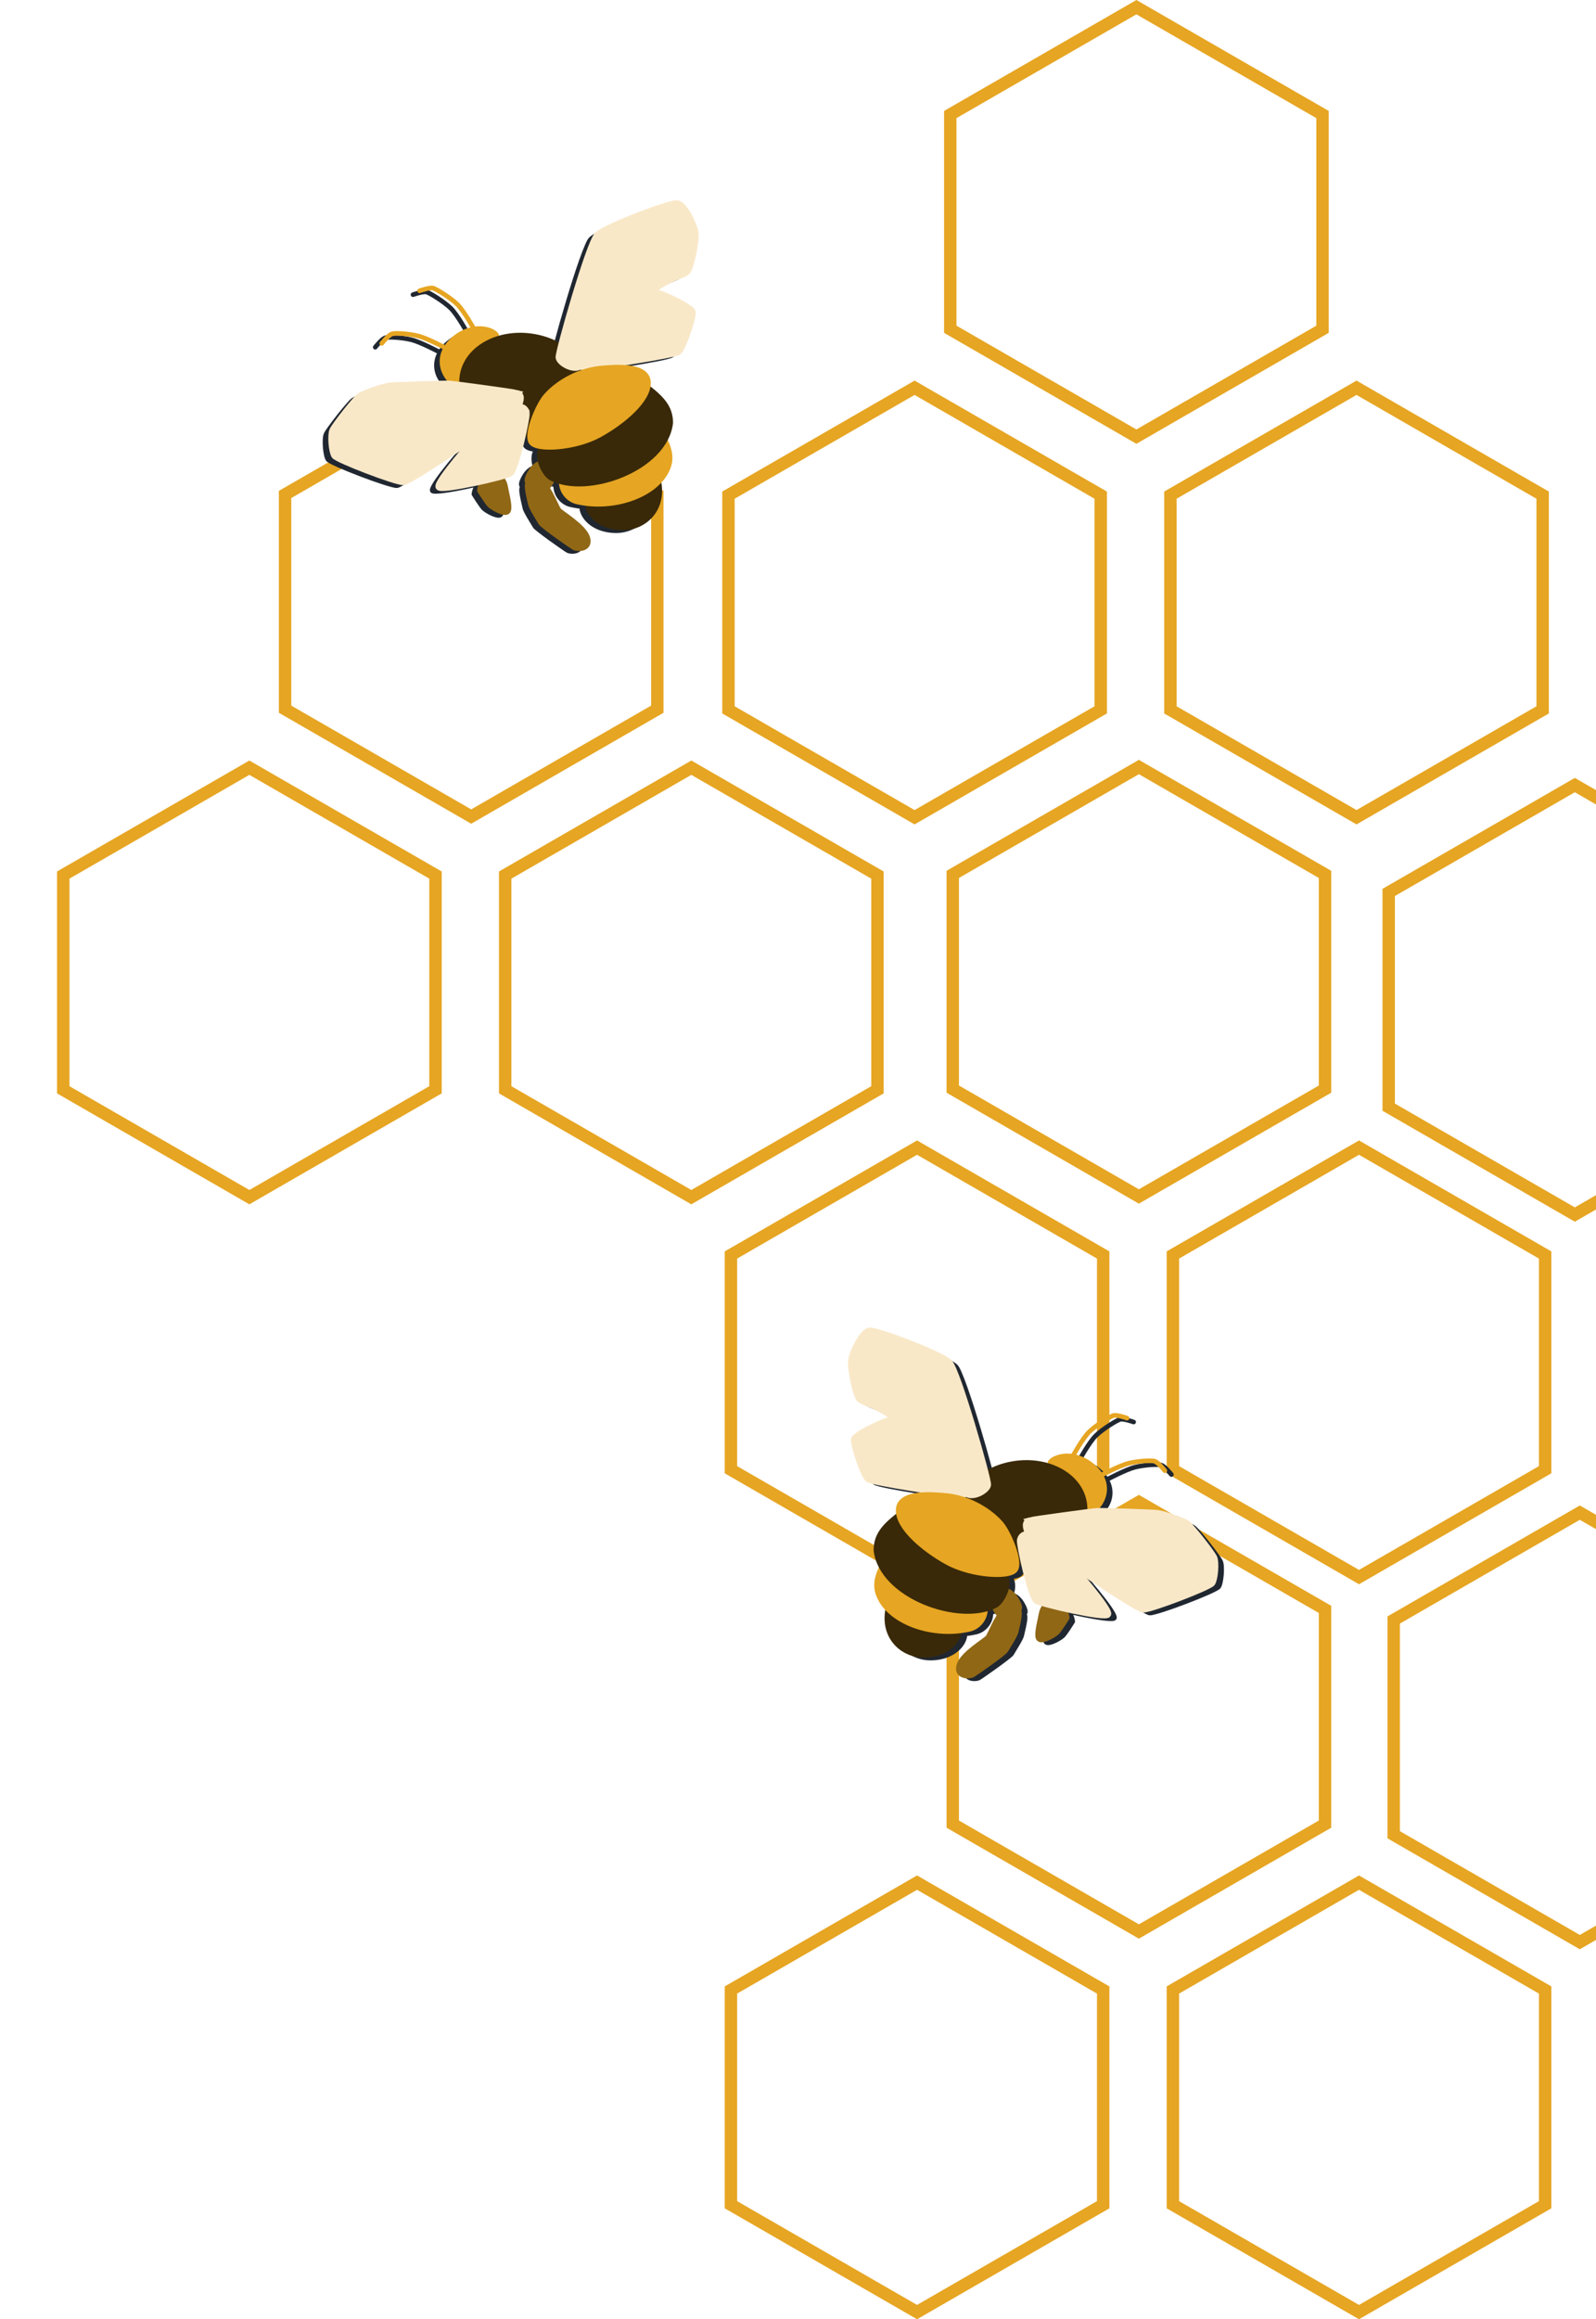 <svg width="643" height="934" viewBox="0 0 643 934" fill="none" xmlns="http://www.w3.org/2000/svg">
<g clip-path="url(#clip0_179_128)">
<path d="M472.532 801.4L547.519 758.161L622.506 801.401L622.506 887.875L547.519 931.114L472.532 887.875L472.532 801.4Z" stroke="#E6A522" stroke-width="5"/>
<path d="M294.481 801.4L369.468 758.161L444.456 801.401L444.456 887.875L369.468 931.114L294.481 887.875L294.481 801.4Z" stroke="#E6A522" stroke-width="5"/>
<path d="M561.487 652.4L636.475 609.161L711.462 652.401L711.462 738.875L636.475 782.114L561.487 738.875L561.487 652.4Z" stroke="#E6A522" stroke-width="5"/>
<path d="M383.849 648.126L458.836 604.886L533.824 648.126L533.824 734.6L458.836 777.839L383.849 734.6L383.849 648.126Z" stroke="#E6A522" stroke-width="5"/>
<path d="M472.532 505.4L547.519 462.161L622.506 505.401L622.506 591.875L547.519 635.114L472.532 591.875L472.532 505.4Z" stroke="#E6A522" stroke-width="5"/>
<path d="M294.481 505.4L369.468 462.161L444.456 505.401L444.456 591.875L369.468 635.114L294.481 591.875L294.481 505.4Z" stroke="#E6A522" stroke-width="5"/>
<path d="M559.481 359.4L634.468 316.161L709.456 359.401L709.456 445.875L634.468 489.114L559.481 445.875L559.481 359.4Z" stroke="#E6A522" stroke-width="5"/>
<path d="M383.849 352.126L458.836 308.886L533.824 352.126L533.824 438.6L458.836 481.839L383.849 438.6L383.849 352.126Z" stroke="#E6A522" stroke-width="5"/>
<path d="M203.532 352.4L278.519 309.161L353.506 352.401L353.506 438.875L278.519 482.114L203.532 438.875L203.532 352.4Z" stroke="#E6A522" stroke-width="5"/>
<path d="M25.481 352.4L100.468 309.161L175.456 352.401L175.456 438.875L100.468 482.114L25.481 438.875L25.481 352.4Z" stroke="#E6A522" stroke-width="5"/>
<path d="M471.532 199.4L546.519 156.161L621.506 199.401L621.506 285.875L546.519 329.114L471.532 285.875L471.532 199.4Z" stroke="#E6A522" stroke-width="5"/>
<path d="M293.481 199.4L368.468 156.161L443.456 199.401L443.456 285.875L368.468 329.114L293.481 285.875L293.481 199.4Z" stroke="#E6A522" stroke-width="5"/>
<path d="M114.849 199.126L189.836 155.886L264.824 199.126L264.824 285.6L189.836 328.839L114.849 285.6L114.849 199.126Z" stroke="#E6A522" stroke-width="5"/>
<path d="M382.849 46.126L457.836 2.886L532.824 46.126L532.824 132.6L457.836 175.839L382.849 132.6L382.849 46.126Z" stroke="#E6A522" stroke-width="5"/>
<path d="M376.583 602.867C375.003 602.874 373.407 602.96 371.902 603.181V603.183C369.896 603.478 368.03 604.001 366.58 604.989C365.129 605.977 364.124 607.517 364.047 609.477C363.898 613.311 366.494 617.291 370.233 621.053C373.971 624.814 378.938 628.364 383.889 631.11C388.935 633.909 395.275 635.464 400.678 635.968C403.379 636.219 405.837 636.21 407.821 635.926C409.805 635.642 411.368 635.18 412.212 633.983C413.007 632.858 413.024 631.371 412.802 629.686C412.58 628.001 412.046 626.096 411.351 624.173C409.962 620.326 407.978 616.479 406.206 614.498C400.796 608.45 392.179 604.056 383.833 603.264C381.799 603.071 379.215 602.857 376.582 602.867L376.583 602.867ZM445.492 609.269C444.999 609.27 444.617 609.276 444.358 609.304V609.303C443.156 609.403 437.03 610.203 430.799 611.054C427.683 611.479 424.574 611.91 422.123 612.272C420.898 612.453 419.835 612.616 419.017 612.751C418.318 612.865 417.913 612.956 417.566 613.038C417.51 613.052 417.37 613.066 417.32 613.08C416.624 613.27 416.047 613.651 415.692 614.174C415.337 614.698 415.224 615.305 415.227 615.87C415.234 617.001 415.643 618.093 416.034 619.032C416.165 619.346 416.284 619.426 416.417 619.566C416.551 619.706 416.707 619.851 416.897 620.018C417.277 620.351 417.785 620.76 418.416 621.249C419.678 622.226 421.423 623.51 423.505 624.999C427.67 627.976 433.179 631.763 438.749 635.507C444.32 639.251 449.951 642.944 454.389 645.715C456.608 647.101 458.529 648.258 459.999 649.081C460.735 649.492 461.352 649.83 461.86 650.067C462.367 650.303 462.666 650.476 463.201 650.504C463.837 650.539 464.499 650.365 465.459 650.121C466.418 649.876 467.598 649.525 468.934 649.094C471.606 648.231 474.89 647.055 478.115 645.823C481.342 644.592 484.506 643.313 486.955 642.225C488.179 641.68 489.226 641.183 490.02 640.762C490.417 640.551 490.743 640.354 491.019 640.172C491.295 639.989 491.514 639.875 491.744 639.543C492.17 638.928 492.387 638.161 492.593 637.23C492.798 636.299 492.944 635.226 493.03 634.138C493.116 633.051 493.143 631.954 493.086 630.977C493.03 629.999 492.915 629.161 492.594 628.459C492.276 627.764 491.59 626.794 490.637 625.476C489.684 624.158 488.481 622.577 487.257 621.029C486.033 619.481 484.788 617.958 483.727 616.747C482.666 615.535 481.929 614.7 481.196 614.242C480.117 613.568 477.871 612.684 475.421 611.835C472.972 610.985 470.494 610.229 469.004 610.068C468.348 609.997 466.716 609.919 464.475 609.822C462.233 609.725 459.441 609.627 456.648 609.535C453.854 609.443 451.059 609.361 448.835 609.316C447.445 609.288 446.315 609.267 445.494 609.267L445.492 609.269ZM416.164 618.601C416.087 618.602 416.006 618.608 415.921 618.615C414.536 618.772 413.645 619.621 413.24 620.38C412.841 621.127 412.802 621.82 412.801 621.844C412.759 622.341 412.822 622.856 412.939 623.651C413.053 624.445 413.238 625.451 413.458 626.592C413.897 628.875 414.52 631.718 415.223 634.543C415.926 637.367 416.697 640.163 417.453 642.37C417.831 643.473 418.208 644.433 418.576 645.188C418.943 645.944 419.197 646.513 419.875 646.912C420.357 647.195 420.978 647.388 421.915 647.679C422.851 647.97 424.046 648.305 425.417 648.664C428.159 649.38 431.598 650.195 434.996 650.908C438.394 651.622 441.74 652.23 444.327 652.563C445.62 652.73 446.727 652.828 447.584 652.823C448.012 652.821 448.374 652.809 448.72 652.728C449.066 652.65 449.522 652.552 449.788 651.976C450.002 651.513 449.915 651.145 449.83 650.812C449.743 650.479 449.602 650.151 449.421 649.786C449.059 649.056 448.528 648.191 447.86 647.213C446.524 645.257 444.663 642.85 442.716 640.454C440.768 638.058 438.736 635.677 437.064 633.777C435.393 631.877 434.142 630.519 433.533 629.973C432.427 628.979 428.757 626.204 424.996 623.596C423.115 622.292 421.229 621.052 419.673 620.134C418.895 619.675 418.202 619.295 417.606 619.026C417.084 618.791 416.705 618.594 416.165 618.599L416.164 618.601ZM353.261 536.611C353.079 536.61 352.9 536.625 352.717 536.653C351.617 536.842 350.769 537.61 349.925 538.583C349.082 539.555 348.273 540.783 347.544 542.099C346.086 544.732 344.95 547.613 344.767 549.557C344.584 551.489 345.073 554.931 345.779 558.247C346.132 559.906 346.553 561.497 346.983 562.79C347.198 563.436 347.408 564.008 347.639 564.487C347.871 564.966 348.092 565.359 348.489 565.69C349.752 566.745 351.482 567.202 353.935 568.277C356.388 569.352 359.572 570.975 363.622 574.078C367.563 577.096 374.092 584.376 379.878 590.964C382.772 594.257 385.494 597.383 387.678 599.762C388.77 600.952 389.722 601.953 390.51 602.704C391.297 603.455 391.785 603.952 392.521 604.209C394.302 604.831 396.336 604.258 398.036 603.361C398.886 602.914 399.644 602.366 400.253 601.761C400.862 601.155 401.344 600.498 401.471 599.68C401.546 599.193 401.471 598.991 401.389 598.531C401.308 598.072 401.181 597.489 401.019 596.78C400.695 595.361 400.217 593.459 399.623 591.224C398.437 586.753 396.795 580.945 395.04 575.105C393.285 569.265 391.425 563.393 389.785 558.753C388.965 556.433 388.197 554.42 387.527 552.869C386.857 551.317 386.383 550.284 385.708 549.613C384.618 548.532 382.409 547.394 379.427 545.999C376.445 544.605 372.769 543.07 369.11 541.649C365.45 540.229 361.807 538.933 358.888 538.009C357.429 537.548 356.163 537.169 355.139 536.928C354.372 536.747 353.805 536.613 353.261 536.61L353.261 536.611ZM363.912 571.902C363.53 571.907 363.137 571.979 362.693 572.069C361.982 572.215 361.163 572.46 360.27 572.766C358.485 573.377 356.393 574.254 354.373 575.216C352.352 576.178 350.405 577.215 348.913 578.158C348.167 578.629 347.543 579.076 347.053 579.499C346.562 579.921 346.132 580.231 345.999 580.976C345.821 581.972 346.093 583.097 346.478 584.644C346.862 586.191 347.425 588.021 348.052 589.816C348.679 591.61 349.374 593.373 350.022 594.782C350.347 595.487 350.652 596.099 350.953 596.603C351.253 597.107 351.491 597.489 351.924 597.807C352.235 598.036 352.509 598.119 352.882 598.244C353.255 598.37 353.714 598.505 354.251 598.641C355.324 598.912 356.715 599.211 358.341 599.531C361.594 600.17 365.76 600.884 369.932 601.556C374.104 602.228 378.284 602.853 381.576 603.321C384.87 603.79 387.131 604.093 387.938 604.128C389.094 604.177 390.424 604.368 391.619 604.058C392.217 603.903 392.851 603.553 393.193 602.909C393.536 602.266 393.519 601.493 393.289 600.651C393.015 599.653 392.259 598.646 391.21 597.299C390.16 595.952 388.817 594.386 387.392 592.824C384.543 589.701 381.423 586.604 379.742 585.217C378.264 583.996 375.208 580.863 372.231 577.991C370.742 576.555 369.257 575.182 367.961 574.106C366.665 573.03 365.677 572.223 364.595 571.971V571.973C364.367 571.917 364.142 571.899 363.913 571.903L363.912 571.902ZM415.946 589.522C414.419 589.536 412.863 589.652 411.292 589.882C404.11 590.937 397.93 594.154 393.718 598.576C389.506 602.998 387.261 608.66 388.11 614.446C388.96 620.232 392.738 625.01 398.043 628.035C403.349 631.059 410.194 632.377 417.376 631.322C424.559 630.268 430.75 627.036 434.962 622.614C439.174 618.192 441.406 612.531 440.557 606.745C439.707 600.959 435.942 596.179 430.637 593.155C426.492 590.792 421.401 589.48 415.946 589.521L415.946 589.522ZM451.071 570.689C450.521 570.836 449.939 571.139 449.142 571.579C448.345 572.018 447.402 572.582 446.419 573.221C444.453 574.5 442.334 576.056 440.905 577.435C439.407 578.881 437.712 581.432 436.321 583.675C434.93 585.918 433.885 587.835 433.885 587.835C433.766 588.049 433.736 588.302 433.803 588.538C433.87 588.774 434.027 588.974 434.241 589.094C434.348 589.152 434.465 589.189 434.586 589.202C434.708 589.215 434.83 589.204 434.947 589.17C435.064 589.136 435.173 589.079 435.268 589.002C435.363 588.926 435.442 588.831 435.5 588.724C435.5 588.724 436.532 586.844 437.894 584.647C439.257 582.45 440.998 579.915 442.191 578.763C443.453 577.545 445.53 576.018 447.432 574.781C448.383 574.162 449.287 573.618 450.032 573.207C450.776 572.797 451.41 572.519 451.551 572.482C451.621 572.461 452.073 572.447 452.591 572.524C453.108 572.601 453.713 572.741 454.287 572.893C455.436 573.198 456.436 573.55 456.436 573.55C456.668 573.63 456.922 573.614 457.143 573.506C457.363 573.398 457.532 573.208 457.612 572.975C457.693 572.745 457.679 572.492 457.574 572.272C457.469 572.051 457.281 571.881 457.051 571.799C457.051 571.799 455.998 571.427 454.766 571.101C454.15 570.938 453.49 570.783 452.864 570.69C452.238 570.597 451.67 570.531 451.072 570.69L451.071 570.689ZM466.192 588.902C465.381 588.881 464.419 588.923 463.387 588.998C461.322 589.151 458.983 589.476 457.065 589.956C455.063 590.457 452.292 591.686 449.95 592.802C447.607 593.918 445.721 594.923 445.721 594.923C445.613 594.98 445.517 595.058 445.439 595.152C445.362 595.247 445.303 595.355 445.268 595.472C445.232 595.589 445.22 595.712 445.232 595.834C445.244 595.956 445.28 596.074 445.338 596.182C445.396 596.289 445.475 596.383 445.57 596.46C445.665 596.536 445.774 596.593 445.891 596.627C446.008 596.662 446.13 596.673 446.251 596.659C446.373 596.646 446.49 596.609 446.597 596.551C446.597 596.551 448.441 595.581 450.743 594.485C453.044 593.388 455.836 592.168 457.516 591.748C459.28 591.307 461.553 590.991 463.523 590.845C464.508 590.772 465.425 590.745 466.151 590.763C466.876 590.777 467.45 590.874 467.56 590.914C467.933 591.048 469.009 591.942 469.804 592.788C470.599 593.635 471.213 594.416 471.213 594.416C471.366 594.609 471.589 594.732 471.832 594.76C472.076 594.789 472.321 594.719 472.513 594.567C472.707 594.417 472.834 594.195 472.864 593.951C472.895 593.707 472.828 593.461 472.677 593.267C472.677 593.267 472.017 592.431 471.158 591.516C470.299 590.601 469.344 589.58 468.189 589.162C467.624 588.958 467.002 588.922 466.191 588.902L466.192 588.902ZM432.492 587.332C429.323 587.367 426.773 588.427 425.472 589.94C425.379 590.051 425.313 590.183 425.28 590.324C425.248 590.466 425.249 590.613 425.283 590.754C425.318 590.895 425.385 591.026 425.48 591.137C425.574 591.247 425.693 591.333 425.827 591.389C431.247 593.611 439.048 599.337 440.223 610.368C440.244 610.585 440.34 610.787 440.495 610.94C440.65 611.092 440.854 611.186 441.071 611.203C442.277 611.298 443.331 610.592 444.437 609.574C445.542 608.557 446.622 607.117 447.352 605.374C448.812 601.888 448.743 597.102 444.519 592.676C444.514 592.671 444.509 592.666 444.505 592.662C440.709 588.891 436.599 587.453 433.134 587.34C432.918 587.333 432.703 587.333 432.493 587.333L432.492 587.332ZM412.507 649.361C412.472 649.362 412.437 649.363 412.403 649.367C411.376 649.475 410.208 649.836 409.078 650.187C407.949 650.538 406.854 650.885 406.218 651.008C405.685 651.111 405.388 651.413 405.097 651.72C404.805 652.028 404.534 652.396 404.262 652.815C403.717 653.654 403.166 654.698 402.633 655.769C402.1 656.841 401.586 657.929 401.156 658.821C400.726 659.713 400.324 660.468 400.224 660.601C400.231 660.587 400.016 660.809 399.692 661.066C399.368 661.323 398.925 661.654 398.418 662.024C397.405 662.764 396.113 663.696 394.793 664.733C392.154 666.806 389.359 669.203 388.539 671.876C388.152 673.135 388.203 674.236 388.649 675.092C389.094 675.947 389.883 676.456 390.673 676.719C391.464 676.981 392.291 677.036 393.027 676.98C393.762 676.924 394.377 676.787 394.915 676.473C395.329 676.23 396.216 675.624 397.46 674.762C398.705 673.901 400.253 672.818 401.784 671.712C403.315 670.606 404.827 669.478 406.013 668.55C406.605 668.087 407.12 667.682 407.518 667.333C407.915 666.983 408.172 666.795 408.421 666.361C408.766 665.762 409.724 664.243 410.624 662.708C411.074 661.94 411.518 661.161 411.869 660.463C412.22 659.766 412.484 659.189 412.594 658.603C412.71 657.982 413.272 655.843 413.621 653.923C413.795 652.963 413.933 652.049 413.922 651.282C413.915 650.898 413.894 650.548 413.716 650.159C413.63 649.965 413.494 649.753 413.251 649.586C413.039 649.44 412.754 649.36 412.506 649.362L412.507 649.361ZM364.576 611.3C364.378 611.308 364.187 611.379 364.032 611.504C360.96 613.915 358.769 616.004 357.3 618.25C355.83 620.495 355.132 622.894 355.069 625.707C355.067 625.748 355.067 625.79 355.069 625.831C356.123 635.486 364.792 643.03 374.856 647.258C384.92 651.486 396.5 652.518 404.028 648.545C405.715 647.655 407.231 645.444 408.202 642.826C409.173 640.208 409.499 637.085 407.806 634.698C407.721 634.576 407.608 634.477 407.478 634.408C407.347 634.338 407.201 634.302 407.053 634.3C384.818 634.478 372.098 622.593 365.401 611.737C365.332 611.626 365.24 611.531 365.131 611.458C365.023 611.385 364.9 611.336 364.772 611.313C364.707 611.302 364.642 611.297 364.577 611.299L364.576 611.3ZM358.23 631.906C358.058 631.905 357.888 631.951 357.741 632.04C357.593 632.13 357.474 632.258 357.395 632.412C354.816 637.677 354.803 641.555 356.711 645.397C359.369 650.746 365.005 654.733 371.722 657.001C378.439 659.27 386.278 659.833 393.478 658.15C397.106 657.302 400.241 653.821 400.17 649.448C400.169 649.311 400.138 649.177 400.079 649.053C400.02 648.93 399.935 648.821 399.829 648.735C399.723 648.648 399.599 648.586 399.466 648.554C399.333 648.521 399.195 648.518 399.061 648.544C390.651 650.229 382.044 648.636 374.828 645.371C367.611 642.105 361.815 637.147 359.036 632.357C358.953 632.218 358.835 632.103 358.693 632.024C358.552 631.944 358.392 631.904 358.229 631.906L358.23 631.906ZM360.807 648.56C360.713 648.56 360.619 648.574 360.529 648.602V648.601C360.372 648.65 360.23 648.741 360.12 648.864C360.009 648.987 359.933 649.137 359.9 649.299C358.709 655.073 360.185 660.025 363.184 663.448C366.182 666.871 370.665 668.779 375.375 668.661C384.655 668.429 389.791 662.548 389.715 657.892C389.714 657.766 389.687 657.642 389.637 657.527C389.586 657.412 389.512 657.308 389.42 657.222C389.328 657.136 389.219 657.07 389.101 657.028C388.982 656.985 388.856 656.968 388.731 656.976C379.338 657.57 369.413 656.504 361.446 648.821C361.274 648.655 361.046 648.562 360.807 648.561L360.807 648.56ZM407.909 641.61C407.401 641.613 406.88 641.749 406.423 642.059C405.364 642.778 404.598 644.146 403.906 645.549C403.56 646.251 403.262 646.948 403.071 647.574C402.88 648.2 402.658 648.666 402.962 649.421C403.205 650.024 403.641 650.764 404.193 651.446C404.469 651.786 404.766 652.101 405.11 652.363C405.454 652.625 405.871 652.876 406.451 652.843C406.874 652.822 407.276 652.711 407.847 652.555C408.417 652.4 409.092 652.195 409.776 651.967C411.144 651.511 412.474 651.034 413.266 650.544C413.628 650.32 413.857 649.936 413.95 649.586C414.042 649.236 414.037 648.909 413.992 648.587C413.9 647.943 413.647 647.285 413.336 646.631C412.715 645.323 411.872 644.054 411.119 643.319C410.485 642.701 409.829 642.148 409.039 641.827C408.693 641.687 408.305 641.608 407.91 641.61L407.909 641.61ZM426.951 647.306C426.809 647.306 426.667 647.31 426.525 647.313C425.384 647.348 424.29 647.479 423.419 648.011C422.427 648.617 422.072 649.673 421.79 650.679C421.509 651.686 421.358 652.724 421.228 653.361C421.079 654.097 420.633 655.94 420.38 657.685C420.254 658.558 420.183 659.407 420.217 660.161C420.231 660.538 420.266 660.895 420.38 661.243C420.495 661.591 420.705 661.967 421.12 662.214C421.815 662.627 422.529 662.535 423.227 662.378C423.924 662.221 424.655 661.945 425.361 661.612C426.774 660.946 428.055 660.129 428.727 659.532C429.128 659.176 429.499 658.692 429.945 658.081C430.39 657.47 430.866 656.761 431.314 656.084C432.208 654.729 432.97 653.497 432.97 653.497C433.077 653.326 433.125 653.125 433.107 652.924C433.025 652.106 432.753 651.034 432.244 650.022C431.735 649.009 430.966 647.999 429.726 647.642C428.929 647.412 427.948 647.304 426.952 647.305L426.951 647.306Z" fill="#202731"/>
<path d="M421.236 647.245C420.059 647.964 419.751 650.621 419.472 651.995C419.152 653.563 417.751 659.166 418.929 659.866C420.254 660.652 424.411 658.204 425.443 657.287C426.509 656.339 429.514 651.452 429.514 651.452C429.378 650.078 428.531 647.472 426.8 646.973C425.277 646.535 422.395 646.537 421.236 647.244V647.245Z" fill="#906715" stroke="#906715" stroke-width="2.729" stroke-linecap="round" stroke-linejoin="round"/>
<path d="M401.13 647.525C401.499 648.442 402.834 650.425 403.709 650.375C404.583 650.326 408.923 648.924 410.087 648.204C411.251 647.483 408.97 643.598 407.78 642.436C406.588 641.273 405.394 640.508 404.251 641.283C402.897 642.202 400.761 646.609 401.13 647.525V647.525Z" fill="#906715" stroke="#906715" stroke-width="2.729" stroke-linecap="round" stroke-linejoin="round"/>
<path d="M358.135 647.945C366.348 655.866 376.616 656.967 386.122 656.365C386.185 660.278 381.571 665.966 372.678 666.188C363.785 666.411 355.855 658.995 358.135 647.944V647.945Z" fill="#392909" stroke="#392909" stroke-width="2.729" stroke-linecap="round" stroke-linejoin="round"/>
<path d="M355.556 631.271C361.393 641.329 379.293 651.362 396.572 647.901C396.635 651.815 393.78 654.945 390.592 655.69C376.572 658.966 359.876 653.517 354.867 643.435C353.059 639.798 353.049 636.388 355.557 631.271L355.556 631.271Z" fill="#E6A522" stroke="#E6A522" stroke-width="2.729" stroke-linecap="round" stroke-linejoin="round"/>
<path d="M361.938 610.674C368.754 621.723 381.813 633.861 404.383 633.681C407.246 637.718 403.426 644.852 400.928 646.17C386.705 653.675 355.317 642.483 353.32 624.171C353.438 618.817 355.866 615.439 361.938 610.674H361.938Z" fill="#392909" stroke="#392909" stroke-width="2.729" stroke-linecap="round" stroke-linejoin="round"/>
<path d="M403.722 650.396C402.209 650.689 399.221 658.385 398.293 659.625C397.366 660.864 388.113 666.202 386.758 670.617C385.403 675.031 390.535 674.873 391.779 674.145C393.024 673.418 404.263 665.556 404.943 664.374C405.696 663.067 408.735 658.401 409.015 656.91C409.294 655.419 411.198 648.623 409.829 648.768C408.068 648.954 405.229 650.105 403.722 650.396L403.722 650.396Z" fill="#906715" stroke="#906715" stroke-width="2.729" stroke-linecap="round" stroke-linejoin="round"/>
<path d="M423.479 589.025C429.13 591.342 437.227 597.333 438.445 608.76C441.099 608.97 449.166 600.196 441.155 591.801C433.869 584.561 425.656 586.494 423.479 589.025L423.479 589.025Z" fill="#E6A522" stroke="#E6A522" stroke-width="2.729" stroke-linecap="round" stroke-linejoin="round"/>
<path d="M463.552 587.344C462.741 587.323 461.779 587.365 460.747 587.44C458.683 587.593 456.343 587.918 454.425 588.398C452.424 588.899 449.652 590.128 447.31 591.244C444.968 592.36 443.082 593.365 443.082 593.365C442.974 593.422 442.878 593.5 442.8 593.594C442.722 593.688 442.664 593.797 442.628 593.914C442.592 594.031 442.58 594.154 442.592 594.276C442.605 594.398 442.641 594.516 442.699 594.624C442.757 594.731 442.836 594.825 442.931 594.901C443.026 594.978 443.135 595.035 443.251 595.069C443.368 595.103 443.491 595.114 443.612 595.101C443.733 595.088 443.851 595.051 443.958 594.993C443.958 594.993 445.802 594.023 448.104 592.927C450.405 591.83 453.197 590.61 454.877 590.19C456.64 589.748 458.913 589.433 460.884 589.287C461.869 589.214 462.786 589.187 463.511 589.205C464.236 589.219 464.811 589.316 464.92 589.355C465.293 589.49 466.37 590.384 467.165 591.23C467.959 592.077 468.574 592.858 468.574 592.858C468.727 593.05 468.949 593.174 469.193 593.202C469.436 593.23 469.681 593.161 469.874 593.009C470.068 592.858 470.194 592.637 470.225 592.393C470.256 592.149 470.188 591.903 470.038 591.709C470.038 591.709 469.378 590.873 468.519 589.958C467.66 589.042 466.705 588.022 465.55 587.604C464.985 587.399 464.363 587.364 463.552 587.344L463.552 587.344Z" fill="#E6A522"/>
<path d="M448.42 569.128C447.87 569.275 447.287 569.578 446.49 570.017C445.694 570.457 444.75 571.02 443.767 571.66C441.801 572.938 439.682 574.495 438.253 575.874C436.755 577.32 435.06 579.871 433.669 582.114C432.278 584.356 431.233 586.273 431.233 586.273C431.114 586.488 431.084 586.74 431.151 586.976C431.218 587.212 431.375 587.412 431.589 587.532C431.696 587.591 431.813 587.628 431.935 587.641C432.056 587.654 432.178 587.643 432.295 587.609C432.412 587.575 432.521 587.517 432.616 587.441C432.711 587.364 432.79 587.27 432.848 587.163C432.848 587.163 433.88 585.282 435.243 583.085C436.605 580.889 438.346 578.353 439.539 577.202C440.801 575.983 442.879 574.456 444.78 573.22C445.731 572.601 446.635 572.057 447.38 571.646C448.124 571.235 448.758 570.958 448.899 570.921C448.969 570.9 449.421 570.886 449.939 570.963C450.456 571.04 451.061 571.18 451.635 571.332C452.784 571.637 453.784 571.989 453.784 571.989C454.016 572.068 454.27 572.052 454.491 571.945C454.711 571.837 454.88 571.646 454.96 571.414C455.041 571.184 455.027 570.931 454.922 570.71C454.817 570.49 454.629 570.32 454.399 570.237C454.399 570.237 453.346 569.866 452.114 569.54C451.498 569.376 450.838 569.222 450.212 569.129C449.586 569.036 449.018 568.969 448.42 569.129V569.128Z" fill="#E6A522"/>
<path d="M436.985 605.387C437.756 610.637 435.83 616.064 431.63 620.473C427.43 624.882 421.301 627.912 414.591 628.898C407.88 629.883 401.139 628.742 395.849 625.726C390.559 622.711 387.154 618.067 386.383 612.816C385.612 607.566 387.539 602.14 391.738 597.73C395.938 593.321 402.067 590.291 408.778 589.306C415.488 588.321 422.229 589.461 427.519 592.477C432.809 595.493 436.214 600.137 436.985 605.387V605.387Z" fill="#392909"/>
<path d="M408.642 588.376C401.46 589.43 395.28 592.647 391.068 597.069C386.856 601.491 384.61 607.153 385.46 612.94C386.309 618.726 390.088 623.504 395.393 626.528C400.699 629.553 407.544 630.871 414.726 629.817C421.909 628.762 428.1 625.53 432.312 621.108C436.524 616.686 438.756 611.026 437.907 605.239C437.057 599.453 433.292 594.673 427.987 591.649C422.682 588.624 415.825 587.321 408.642 588.376V588.376ZM408.912 590.217C415.703 589.22 422.147 590.484 427.05 593.28C431.954 596.075 435.309 600.363 436.065 605.51C436.821 610.657 434.839 615.728 430.946 619.815C427.053 623.902 421.245 626.965 414.454 627.962C407.663 628.959 401.22 627.695 396.316 624.9C391.413 622.104 388.07 617.814 387.315 612.667C386.559 607.521 388.527 602.452 392.42 598.364C396.314 594.277 402.121 591.214 408.912 590.217V590.217Z" fill="#392909"/>
<path d="M385.296 601.706C382.902 601.602 351.76 597.012 349.79 595.565C348.156 594.364 343.814 581.936 344.225 579.635C344.569 577.705 359.013 570.761 361.69 571.382C364.367 572.005 373.293 581.812 376.468 584.433C379.643 587.054 389.019 596.878 389.71 599.403C390.489 602.247 387.69 601.81 385.296 601.706V601.706Z" fill="#F9E8C8" stroke="#F9E8C8" stroke-width="2.729"/>
<path d="M397.907 597.993C398.216 596.001 385.682 551.979 382.403 548.724C379.123 545.469 352.993 535.54 350.222 536.017C347.451 536.494 343.338 544.829 343.03 548.095C342.721 551.361 344.896 562.155 346.422 563.43C348.439 565.113 353.31 565.5 361.537 571.801C369.763 578.103 387.45 600.843 390.171 601.793C392.892 602.742 397.598 599.985 397.907 597.993H397.907Z" fill="#F9E8C8" stroke="#F9E8C8" stroke-width="2.729" stroke-linecap="round" stroke-linejoin="round"/>
<path d="M411.078 620.412C410.886 622.523 415.447 643.272 417.699 644.594C419.951 645.917 445.488 651.815 446.296 650.064C447.193 648.119 432.208 630.886 430.27 629.145C428.333 627.404 415.305 617.796 413.381 618.013C411.207 618.258 411.078 620.412 411.078 620.412H411.078Z" fill="#F9E8C8" stroke="#F9E8C8" stroke-width="2.729"/>
<path d="M414.861 612.425C416.719 611.917 439.666 608.855 441.73 608.683C443.794 608.511 463.98 609.211 466.2 609.451C468.733 609.725 476.292 612.413 478.004 613.481C479.716 614.549 488.149 625.353 489.04 627.3C489.93 629.246 489.368 635.888 488.272 637.471C487.144 639.101 463.452 648.181 460.539 648.027C457.626 647.874 414.944 618.937 414.19 617.128C413.436 615.318 412.73 613.009 414.862 612.426L414.861 612.425Z" fill="#F9E8C8" stroke="#F9E8C8" stroke-width="2.729"/>
<path d="M362.296 608.011C362.558 601.276 374.599 602.071 381.076 602.686C389.157 603.454 397.603 607.772 402.834 613.619C406.019 617.18 410.93 628.914 408.785 631.955C406.64 634.995 391.433 634.212 381.664 628.793C371.895 623.375 362.032 614.747 362.295 608.012L362.296 608.011Z" fill="#E6A522" stroke="#E6A522" stroke-width="2.729" stroke-linecap="round" stroke-linejoin="round"/>
<path d="M246.534 148.867C248.113 148.874 249.709 148.96 251.214 149.181V149.183C253.22 149.478 255.086 150.001 256.537 150.989C257.987 151.977 258.992 153.517 259.069 155.477C259.218 159.311 256.622 163.291 252.883 167.053C249.145 170.814 244.179 174.364 239.227 177.11C234.181 179.909 227.842 181.464 222.439 181.968C219.737 182.219 217.279 182.21 215.295 181.926C213.311 181.642 211.748 181.18 210.904 179.983C210.11 178.858 210.092 177.371 210.314 175.686C210.536 174.001 211.07 172.096 211.765 170.173C213.154 166.326 215.138 162.479 216.91 160.498C222.32 154.45 230.937 150.056 239.283 149.264C241.317 149.071 243.902 148.857 246.534 148.867L246.534 148.867ZM177.624 155.269C178.117 155.27 178.499 155.276 178.758 155.304V155.303C179.96 155.403 186.087 156.203 192.318 157.054C195.433 157.479 198.543 157.91 200.993 158.272C202.218 158.453 203.281 158.616 204.099 158.751C204.798 158.865 205.203 158.956 205.55 159.038C205.606 159.052 205.746 159.066 205.797 159.08C206.492 159.27 207.069 159.651 207.424 160.174C207.779 160.698 207.892 161.305 207.889 161.87C207.882 163.001 207.473 164.093 207.082 165.032C206.951 165.346 206.833 165.426 206.699 165.566C206.565 165.706 206.409 165.851 206.219 166.018C205.839 166.351 205.331 166.76 204.7 167.249C203.439 168.226 201.693 169.51 199.611 170.999C195.447 173.976 189.938 177.763 184.367 181.507C178.797 185.251 173.165 188.944 168.727 191.715C166.509 193.101 164.588 194.258 163.117 195.081C162.382 195.492 161.764 195.83 161.257 196.067C160.749 196.303 160.45 196.476 159.916 196.504C159.279 196.539 158.617 196.365 157.658 196.121C156.698 195.876 155.518 195.525 154.182 195.094C151.51 194.231 148.227 193.055 145.001 191.823C141.775 190.592 138.61 189.313 136.161 188.225C134.937 187.68 133.891 187.183 133.097 186.762C132.699 186.551 132.374 186.354 132.097 186.172C131.821 185.989 131.602 185.875 131.373 185.543C130.947 184.928 130.729 184.161 130.523 183.23C130.318 182.299 130.172 181.226 130.086 180.138C130 179.051 129.973 177.954 130.03 176.977C130.086 175.999 130.201 175.161 130.522 174.459C130.84 173.764 131.526 172.794 132.479 171.476C133.432 170.158 134.635 168.577 135.859 167.029C137.083 165.481 138.328 163.958 139.389 162.747C140.45 161.535 141.187 160.7 141.92 160.242C143 159.568 145.246 158.684 147.695 157.835C150.144 156.985 152.622 156.229 154.112 156.068C154.769 155.997 156.4 155.919 158.641 155.822C160.883 155.725 163.675 155.627 166.468 155.535C169.262 155.443 172.057 155.361 174.281 155.316C175.671 155.288 176.801 155.267 177.622 155.267L177.624 155.269ZM206.952 164.601C207.029 164.602 207.11 164.608 207.195 164.615C208.58 164.772 209.471 165.621 209.877 166.38C210.275 167.127 210.314 167.82 210.315 167.844C210.357 168.341 210.294 168.856 210.177 169.651C210.063 170.445 209.878 171.451 209.658 172.592C209.219 174.875 208.596 177.718 207.893 180.543C207.19 183.367 206.419 186.163 205.663 188.37C205.285 189.473 204.909 190.433 204.541 191.188C204.173 191.944 203.919 192.513 203.241 192.912C202.759 193.195 202.138 193.388 201.202 193.679C200.265 193.97 199.07 194.305 197.699 194.664C194.958 195.38 191.518 196.195 188.12 196.908C184.722 197.622 181.376 198.23 178.789 198.563C177.496 198.73 176.389 198.828 175.532 198.823C175.104 198.821 174.742 198.809 174.396 198.728C174.05 198.65 173.594 198.552 173.328 197.976C173.115 197.513 173.202 197.145 173.286 196.812C173.373 196.479 173.515 196.151 173.695 195.786C174.058 195.056 174.589 194.191 175.256 193.213C176.592 191.257 178.453 188.85 180.4 186.454C182.348 184.058 184.381 181.677 186.052 179.777C187.723 177.877 188.975 176.519 189.583 175.973C190.69 174.979 194.359 172.204 198.121 169.596C200.001 168.292 201.887 167.052 203.443 166.134C204.222 165.675 204.914 165.295 205.51 165.026C206.032 164.791 206.411 164.594 206.951 164.599L206.952 164.601ZM269.856 82.611C270.037 82.61 270.216 82.625 270.399 82.653C271.499 82.842 272.348 83.61 273.191 84.583C274.035 85.555 274.843 86.783 275.572 88.1C277.03 90.732 278.166 93.614 278.35 95.557C278.532 97.489 278.044 100.931 277.337 104.247C276.984 105.906 276.563 107.497 276.133 108.79C275.918 109.436 275.708 110.008 275.477 110.487C275.245 110.966 275.024 111.359 274.628 111.69C273.364 112.745 271.635 113.202 269.182 114.277C266.728 115.352 263.544 116.975 259.494 120.078C255.553 123.096 249.024 130.376 243.238 136.964C240.345 140.257 237.622 143.383 235.438 145.762C234.347 146.952 233.394 147.953 232.607 148.704C231.819 149.455 231.331 149.952 230.595 150.209C228.814 150.831 226.78 150.258 225.08 149.361C224.23 148.914 223.473 148.366 222.863 147.761C222.255 147.155 221.773 146.498 221.645 145.68C221.57 145.193 221.646 144.991 221.727 144.531C221.808 144.072 221.936 143.489 222.097 142.78C222.421 141.361 222.9 139.459 223.493 137.224C224.679 132.753 226.321 126.945 228.076 121.105C229.831 115.265 231.692 109.393 233.331 104.753C234.151 102.433 234.919 100.42 235.589 98.868C236.259 97.317 236.733 96.284 237.409 95.613C238.498 94.532 240.707 93.394 243.69 91.999C246.672 90.605 250.347 89.07 254.006 87.649C257.666 86.228 261.309 84.933 264.228 84.009C265.687 83.547 266.953 83.169 267.977 82.928C268.744 82.747 269.312 82.613 269.856 82.61L269.856 82.611ZM259.205 117.902C259.586 117.907 259.979 117.979 260.424 118.069C261.134 118.215 261.953 118.46 262.846 118.766C264.631 119.377 266.723 120.254 268.744 121.216C270.764 122.178 272.711 123.215 274.203 124.158C274.949 124.629 275.573 125.076 276.063 125.499C276.554 125.921 276.984 126.231 277.117 126.976C277.295 127.972 277.024 129.097 276.638 130.644C276.254 132.191 275.691 134.021 275.064 135.816C274.437 137.61 273.742 139.373 273.094 140.782C272.769 141.487 272.464 142.099 272.164 142.603C271.863 143.107 271.625 143.489 271.192 143.807C270.881 144.036 270.607 144.119 270.234 144.244C269.862 144.37 269.402 144.505 268.865 144.641C267.792 144.912 266.401 145.211 264.775 145.531C261.522 146.17 257.356 146.884 253.184 147.556C249.013 148.228 244.833 148.853 241.54 149.321C238.247 149.79 235.985 150.093 235.178 150.128C234.022 150.177 232.692 150.368 231.497 150.058C230.899 149.903 230.266 149.553 229.923 148.909C229.58 148.266 229.597 147.493 229.828 146.651C230.101 145.653 230.857 144.646 231.907 143.299C232.956 141.952 234.299 140.386 235.724 138.824C238.574 135.701 241.694 132.604 243.374 131.217C244.852 129.996 247.908 126.863 250.886 123.991C252.374 122.555 253.859 121.182 255.155 120.106C256.451 119.03 257.439 118.223 258.521 117.971V117.973C258.749 117.917 258.974 117.899 259.203 117.903L259.205 117.902ZM207.17 135.522C208.697 135.536 210.253 135.652 211.824 135.882C219.006 136.937 225.186 140.154 229.398 144.576C233.61 148.998 235.855 154.66 235.006 160.446C234.156 166.232 230.378 171.01 225.073 174.035C219.768 177.059 212.923 178.377 205.74 177.322C198.558 176.268 192.366 173.036 188.154 168.614C183.942 164.192 181.71 158.531 182.559 152.745C183.409 146.959 187.174 142.179 192.479 139.155C196.624 136.792 201.716 135.48 207.17 135.521L207.17 135.522ZM172.045 116.689C172.595 116.836 173.177 117.139 173.974 117.579C174.771 118.018 175.714 118.582 176.697 119.221C178.663 120.5 180.783 122.056 182.211 123.435C183.709 124.881 185.404 127.432 186.795 129.675C188.187 131.918 189.231 133.835 189.231 133.835C189.35 134.049 189.38 134.302 189.313 134.538C189.246 134.774 189.089 134.974 188.875 135.094C188.768 135.152 188.651 135.189 188.53 135.202C188.409 135.215 188.286 135.204 188.169 135.17C188.052 135.136 187.943 135.079 187.848 135.002C187.753 134.926 187.675 134.831 187.616 134.724C187.616 134.724 186.584 132.844 185.222 130.647C183.859 128.45 182.118 125.915 180.925 124.763C179.663 123.545 177.586 122.018 175.684 120.781C174.734 120.162 173.829 119.618 173.084 119.207C172.34 118.797 171.706 118.519 171.566 118.482C171.496 118.461 171.043 118.447 170.526 118.524C170.009 118.601 169.403 118.741 168.829 118.893C167.68 119.198 166.681 119.55 166.681 119.55C166.448 119.63 166.194 119.614 165.973 119.506C165.753 119.398 165.584 119.208 165.504 118.975C165.423 118.745 165.437 118.492 165.543 118.272C165.648 118.051 165.835 117.881 166.065 117.799C166.065 117.799 167.118 117.427 168.35 117.101C168.966 116.938 169.626 116.783 170.252 116.69C170.878 116.597 171.447 116.531 172.045 116.69L172.045 116.689ZM156.925 134.902C157.735 134.881 158.697 134.923 159.73 134.998C161.794 135.151 164.133 135.476 166.051 135.956C168.053 136.457 170.825 137.686 173.167 138.802C175.509 139.918 177.395 140.923 177.395 140.923C177.503 140.98 177.599 141.058 177.677 141.152C177.755 141.247 177.813 141.355 177.849 141.472C177.884 141.589 177.896 141.712 177.884 141.834C177.872 141.956 177.836 142.074 177.778 142.182C177.72 142.289 177.641 142.383 177.546 142.46C177.451 142.536 177.342 142.593 177.225 142.627C177.108 142.662 176.986 142.673 176.865 142.659C176.744 142.646 176.626 142.609 176.519 142.551C176.519 142.551 174.675 141.581 172.373 140.485C170.072 139.388 167.28 138.168 165.6 137.748C163.837 137.307 161.563 136.991 159.593 136.845C158.608 136.772 157.691 136.745 156.966 136.763C156.241 136.777 155.666 136.874 155.556 136.914C155.184 137.048 154.107 137.942 153.312 138.788C152.518 139.635 151.903 140.416 151.903 140.416C151.75 140.609 151.528 140.732 151.284 140.76C151.04 140.789 150.795 140.719 150.603 140.567C150.409 140.417 150.283 140.195 150.252 139.951C150.221 139.707 150.288 139.461 150.439 139.267C150.439 139.267 151.099 138.431 151.958 137.516C152.817 136.601 153.772 135.58 154.927 135.162C155.492 134.958 156.114 134.922 156.925 134.902L156.925 134.902ZM190.624 133.332C193.793 133.367 196.343 134.427 197.644 135.94C197.737 136.051 197.803 136.183 197.836 136.324C197.868 136.466 197.868 136.613 197.833 136.754C197.798 136.895 197.731 137.026 197.637 137.137C197.542 137.247 197.423 137.333 197.289 137.389C191.869 139.611 184.068 145.337 182.893 156.368C182.872 156.585 182.776 156.787 182.621 156.94C182.466 157.092 182.262 157.186 182.045 157.203C180.839 157.298 179.785 156.592 178.68 155.574C177.574 154.557 176.494 153.117 175.764 151.374C174.305 147.888 174.373 143.102 178.597 138.676C178.602 138.671 178.607 138.666 178.612 138.662C182.407 134.891 186.517 133.453 189.982 133.34C190.199 133.333 190.413 133.333 190.623 133.333L190.624 133.332ZM210.609 195.361C210.644 195.362 210.679 195.363 210.713 195.367C211.741 195.475 212.908 195.836 214.038 196.187C215.167 196.538 216.262 196.885 216.899 197.008C217.432 197.111 217.728 197.413 218.02 197.72C218.311 198.028 218.582 198.396 218.854 198.815C219.399 199.654 219.95 200.698 220.483 201.769C221.016 202.841 221.53 203.929 221.96 204.821C222.39 205.713 222.793 206.468 222.892 206.601C222.885 206.587 223.1 206.809 223.424 207.066C223.748 207.323 224.191 207.654 224.698 208.024C225.711 208.764 227.003 209.696 228.323 210.733C230.963 212.806 233.757 215.203 234.577 217.876C234.964 219.135 234.913 220.236 234.468 221.092C234.022 221.947 233.234 222.456 232.443 222.719C231.652 222.981 230.825 223.036 230.09 222.98C229.354 222.924 228.739 222.787 228.201 222.473C227.787 222.23 226.901 221.624 225.656 220.762C224.411 219.901 222.863 218.818 221.332 217.712C219.801 216.606 218.289 215.478 217.104 214.55C216.511 214.087 215.996 213.682 215.598 213.333C215.201 212.983 214.944 212.795 214.695 212.361C214.35 211.762 213.392 210.243 212.492 208.708C212.043 207.94 211.598 207.161 211.247 206.463C210.896 205.766 210.632 205.189 210.522 204.603C210.406 203.982 209.845 201.843 209.495 199.923C209.321 198.963 209.183 198.049 209.195 197.282C209.201 196.898 209.223 196.548 209.4 196.159C209.487 195.965 209.623 195.753 209.865 195.586C210.077 195.44 210.362 195.36 210.61 195.362L210.609 195.361ZM258.54 157.3C258.739 157.308 258.929 157.379 259.084 157.504C262.156 159.915 264.347 162.004 265.817 164.25C267.286 166.495 267.985 168.894 268.047 171.707C268.05 171.748 268.05 171.79 268.047 171.831C266.994 181.486 258.325 189.03 248.261 193.258C238.197 197.486 226.616 198.518 219.088 194.545C217.401 193.655 215.885 191.444 214.914 188.826C213.943 186.208 213.617 183.085 215.311 180.698C215.395 180.576 215.508 180.477 215.639 180.408C215.77 180.338 215.915 180.302 216.063 180.3C238.298 180.478 251.019 168.593 257.715 157.737C257.785 157.626 257.876 157.531 257.985 157.458C258.093 157.385 258.216 157.336 258.345 157.313C258.409 157.302 258.474 157.297 258.539 157.299L258.54 157.3ZM264.886 177.906C265.059 177.905 265.228 177.951 265.376 178.04C265.523 178.13 265.643 178.258 265.721 178.412C268.3 183.677 268.314 187.555 266.405 191.397C263.747 196.746 258.111 200.733 251.394 203.001C244.677 205.27 236.838 205.833 229.638 204.15C226.01 203.302 222.876 199.821 222.946 195.448C222.947 195.311 222.978 195.177 223.037 195.053C223.096 194.93 223.182 194.821 223.288 194.735C223.394 194.648 223.517 194.586 223.65 194.554C223.783 194.521 223.921 194.518 224.055 194.544C232.465 196.229 241.073 194.636 248.289 191.371C255.505 188.105 261.301 183.147 264.08 178.357C264.163 178.218 264.281 178.103 264.423 178.024C264.565 177.944 264.725 177.904 264.887 177.906L264.886 177.906ZM262.309 194.56C262.403 194.56 262.497 194.574 262.587 194.602V194.601C262.745 194.65 262.886 194.741 262.997 194.864C263.107 194.987 263.183 195.137 263.216 195.299C264.407 201.073 262.931 206.025 259.933 209.448C256.934 212.871 252.452 214.779 247.741 214.661C238.461 214.429 233.325 208.548 233.401 203.892C233.402 203.766 233.429 203.642 233.48 203.527C233.53 203.412 233.604 203.308 233.696 203.222C233.788 203.136 233.897 203.07 234.016 203.028C234.134 202.985 234.26 202.968 234.386 202.976C243.778 203.57 253.703 202.504 261.67 194.821C261.842 194.655 262.071 194.562 262.309 194.561L262.309 194.56ZM215.207 187.61C215.715 187.613 216.236 187.749 216.693 188.059C217.753 188.778 218.518 190.146 219.21 191.549C219.557 192.251 219.854 192.948 220.045 193.574C220.236 194.2 220.458 194.666 220.154 195.421C219.911 196.024 219.475 196.764 218.923 197.446C218.647 197.786 218.351 198.101 218.006 198.363C217.662 198.625 217.246 198.876 216.665 198.843C216.242 198.822 215.84 198.711 215.27 198.555C214.699 198.4 214.024 198.195 213.34 197.967C211.972 197.511 210.642 197.034 209.85 196.544C209.489 196.32 209.259 195.936 209.166 195.586C209.074 195.236 209.079 194.909 209.124 194.587C209.216 193.943 209.47 193.285 209.78 192.631C210.401 191.323 211.244 190.054 211.997 189.319C212.631 188.701 213.287 188.148 214.077 187.827C214.423 187.687 214.811 187.608 215.206 187.61L215.207 187.61ZM196.165 193.306C196.307 193.306 196.449 193.31 196.591 193.313C197.732 193.348 198.827 193.479 199.697 194.011C200.689 194.617 201.044 195.673 201.326 196.679C201.607 197.686 201.758 198.724 201.888 199.361C202.038 200.097 202.483 201.94 202.736 203.685C202.862 204.558 202.933 205.407 202.899 206.161C202.885 206.538 202.85 206.895 202.736 207.243C202.621 207.591 202.412 207.967 201.997 208.214C201.301 208.627 200.587 208.535 199.89 208.378C199.192 208.221 198.461 207.945 197.755 207.612C196.342 206.946 195.061 206.129 194.389 205.532C193.988 205.176 193.617 204.692 193.171 204.081C192.726 203.47 192.25 202.761 191.803 202.084C190.908 200.729 190.146 199.497 190.146 199.497C190.039 199.326 189.992 199.125 190.01 198.924C190.091 198.106 190.364 197.034 190.872 196.022C191.381 195.009 192.15 193.999 193.39 193.642C194.187 193.412 195.168 193.304 196.165 193.305L196.165 193.306Z" fill="#202731"/>
<path d="M201.88 193.245C203.057 193.964 203.365 196.621 203.644 197.995C203.964 199.563 205.366 205.166 204.187 205.866C202.862 206.652 198.705 204.204 197.673 203.287C196.607 202.339 193.602 197.452 193.602 197.452C193.739 196.078 194.585 193.472 196.316 192.973C197.839 192.535 200.721 192.537 201.88 193.244V193.245Z" fill="#906715" stroke="#906715" stroke-width="2.729" stroke-linecap="round" stroke-linejoin="round"/>
<path d="M221.986 193.525C221.618 194.442 220.282 196.425 219.408 196.375C218.533 196.326 214.193 194.924 213.029 194.204C211.866 193.483 214.146 189.598 215.336 188.436C216.528 187.273 217.723 186.508 218.865 187.283C220.22 188.202 222.355 192.609 221.986 193.525V193.525Z" fill="#906715" stroke="#906715" stroke-width="2.729" stroke-linecap="round" stroke-linejoin="round"/>
<path d="M264.982 193.945C256.768 201.866 246.5 202.967 236.995 202.365C236.931 206.278 241.545 211.966 250.438 212.188C259.331 212.411 267.261 204.995 264.982 193.944V193.945Z" fill="#392909" stroke="#392909" stroke-width="2.729" stroke-linecap="round" stroke-linejoin="round"/>
<path d="M267.56 177.271C261.724 187.329 243.824 197.362 226.544 193.901C226.481 197.815 229.337 200.945 232.524 201.69C246.544 204.966 263.24 199.517 268.25 189.435C270.057 185.798 270.067 182.388 267.56 177.271L267.56 177.271Z" fill="#E6A522" stroke="#E6A522" stroke-width="2.729" stroke-linecap="round" stroke-linejoin="round"/>
<path d="M261.178 156.674C254.362 167.723 241.304 179.861 218.733 179.681C215.87 183.718 219.69 190.852 222.189 192.17C236.411 199.675 267.799 188.483 269.796 170.171C269.678 164.817 267.25 161.439 261.178 156.674H261.178Z" fill="#392909" stroke="#392909" stroke-width="2.729" stroke-linecap="round" stroke-linejoin="round"/>
<path d="M219.395 196.396C220.908 196.689 223.896 204.385 224.823 205.625C225.75 206.864 235.003 212.202 236.358 216.617C237.713 221.031 232.581 220.873 231.337 220.145C230.093 219.418 218.853 211.556 218.173 210.374C217.421 209.067 214.381 204.401 214.102 202.91C213.822 201.419 211.918 194.623 213.287 194.768C215.048 194.954 217.887 196.105 219.394 196.396L219.395 196.396Z" fill="#906715" stroke="#906715" stroke-width="2.729" stroke-linecap="round" stroke-linejoin="round"/>
<path d="M199.638 135.025C193.986 137.342 185.889 143.333 184.672 154.76C182.017 154.97 173.951 146.196 181.961 137.801C189.247 130.561 197.461 132.494 199.637 135.025L199.638 135.025Z" fill="#E6A522" stroke="#E6A522" stroke-width="2.729" stroke-linecap="round" stroke-linejoin="round"/>
<path d="M159.564 133.344C160.375 133.323 161.337 133.365 162.369 133.44C164.434 133.593 166.773 133.918 168.691 134.398C170.693 134.899 173.464 136.128 175.806 137.244C178.148 138.36 180.034 139.365 180.034 139.365C180.143 139.422 180.238 139.5 180.316 139.594C180.394 139.688 180.452 139.797 180.488 139.914C180.524 140.031 180.536 140.154 180.524 140.276C180.512 140.398 180.476 140.516 180.418 140.624C180.359 140.731 180.28 140.825 180.186 140.901C180.091 140.978 179.982 141.035 179.865 141.069C179.748 141.103 179.625 141.114 179.504 141.101C179.383 141.088 179.266 141.051 179.159 140.993C179.159 140.993 177.314 140.023 175.013 138.927C172.711 137.83 169.919 136.61 168.239 136.19C166.476 135.748 164.203 135.433 162.232 135.287C161.247 135.214 160.33 135.187 159.605 135.205C158.88 135.219 158.306 135.316 158.196 135.355C157.823 135.49 156.746 136.384 155.952 137.23C155.157 138.077 154.542 138.858 154.542 138.858C154.39 139.05 154.167 139.174 153.923 139.202C153.68 139.23 153.435 139.161 153.242 139.009C153.048 138.858 152.922 138.637 152.891 138.393C152.861 138.149 152.928 137.903 153.078 137.709C153.078 137.709 153.738 136.873 154.597 135.958C155.456 135.042 156.411 134.022 157.567 133.604C158.131 133.399 158.754 133.364 159.564 133.344L159.564 133.344Z" fill="#E6A522"/>
<path d="M174.697 115.128C175.247 115.275 175.829 115.578 176.626 116.017C177.423 116.457 178.366 117.02 179.349 117.66C181.315 118.938 183.435 120.495 184.863 121.874C186.361 123.32 188.056 125.871 189.447 128.114C190.839 130.356 191.883 132.273 191.883 132.273C192.002 132.488 192.032 132.74 191.965 132.976C191.898 133.212 191.741 133.412 191.527 133.532C191.42 133.591 191.303 133.628 191.182 133.641C191.061 133.654 190.938 133.643 190.821 133.609C190.704 133.575 190.595 133.517 190.5 133.441C190.405 133.364 190.327 133.27 190.268 133.163C190.268 133.163 189.236 131.282 187.874 129.085C186.511 126.889 184.77 124.353 183.577 123.202C182.315 121.983 180.238 120.456 178.336 119.22C177.386 118.601 176.481 118.057 175.736 117.646C174.992 117.235 174.358 116.958 174.218 116.921C174.148 116.9 173.695 116.886 173.178 116.963C172.661 117.04 172.055 117.18 171.481 117.332C170.332 117.637 169.333 117.989 169.333 117.989C169.1 118.068 168.846 118.052 168.625 117.945C168.405 117.837 168.236 117.646 168.156 117.414C168.076 117.184 168.089 116.931 168.194 116.71C168.3 116.49 168.487 116.32 168.717 116.237C168.717 116.237 169.77 115.866 171.002 115.54C171.618 115.376 172.278 115.222 172.904 115.129C173.53 115.036 174.099 114.969 174.697 115.129V115.128Z" fill="#E6A522"/>
<path d="M186.131 151.387C185.36 156.637 187.287 162.064 191.486 166.473C195.686 170.882 201.815 173.912 208.526 174.898C215.236 175.883 221.978 174.742 227.267 171.726C232.557 168.711 235.962 164.067 236.733 158.816C237.504 153.566 235.578 148.14 231.378 143.73C227.178 139.321 221.049 136.291 214.339 135.306C207.628 134.321 200.887 135.461 195.597 138.477C190.307 141.493 186.902 146.137 186.131 151.387V151.387Z" fill="#392909"/>
<path d="M214.474 134.376C221.657 135.43 227.836 138.647 232.048 143.069C236.26 147.491 238.506 153.153 237.657 158.94C236.807 164.726 233.028 169.504 227.723 172.528C222.418 175.553 215.572 176.871 208.39 175.817C201.207 174.762 195.016 171.53 190.804 167.108C186.592 162.686 184.36 157.026 185.209 151.239C186.059 145.453 189.824 140.673 195.129 137.649C200.434 134.624 207.292 133.321 214.474 134.376V134.376ZM214.204 136.217C207.413 135.22 200.969 136.484 196.066 139.28C191.162 142.075 187.807 146.363 187.051 151.51C186.295 156.657 188.277 161.728 192.17 165.815C196.063 169.902 201.871 172.965 208.662 173.962C215.453 174.959 221.897 173.695 226.8 170.9C231.703 168.104 235.046 163.814 235.802 158.667C236.557 153.521 234.59 148.452 230.696 144.364C226.803 140.277 220.995 137.214 214.204 136.217V136.217Z" fill="#392909"/>
<path d="M237.82 147.706C240.214 147.602 271.356 143.012 273.326 141.565C274.96 140.364 279.303 127.936 278.892 125.635C278.547 123.705 264.104 116.761 261.427 117.382C258.749 118.005 249.823 127.812 246.648 130.433C243.473 133.054 234.097 142.878 233.406 145.403C232.627 148.247 235.426 147.81 237.82 147.706V147.706Z" fill="#F9E8C8" stroke="#F9E8C8" stroke-width="2.729"/>
<path d="M225.209 143.993C224.9 142.001 237.434 97.979 240.714 94.724C243.993 91.469 270.124 81.54 272.894 82.017C275.665 82.494 279.778 90.829 280.087 94.095C280.395 97.361 278.22 108.155 276.694 109.43C274.677 111.113 269.806 111.5 261.579 117.801C253.353 124.103 235.666 146.843 232.945 147.793C230.224 148.742 225.519 145.985 225.21 143.993H225.209Z" fill="#F9E8C8" stroke="#F9E8C8" stroke-width="2.729" stroke-linecap="round" stroke-linejoin="round"/>
<path d="M212.039 166.412C212.231 168.523 207.669 189.272 205.417 190.594C203.165 191.917 177.628 197.815 176.821 196.064C175.923 194.119 190.908 176.886 192.846 175.145C194.784 173.404 207.811 163.796 209.735 164.013C211.909 164.258 212.038 166.412 212.038 166.412H212.039Z" fill="#F9E8C8" stroke="#F9E8C8" stroke-width="2.729"/>
<path d="M208.255 158.425C206.398 157.917 183.45 154.855 181.386 154.683C179.322 154.511 159.137 155.211 156.916 155.451C154.383 155.725 146.824 158.413 145.112 159.481C143.4 160.549 134.967 171.353 134.077 173.3C133.186 175.246 133.748 181.888 134.844 183.471C135.973 185.101 159.664 194.181 162.577 194.027C165.49 193.874 208.172 164.937 208.926 163.128C209.68 161.318 210.386 159.009 208.254 158.426L208.255 158.425Z" fill="#F9E8C8" stroke="#F9E8C8" stroke-width="2.729"/>
<path d="M260.82 154.011C260.558 147.276 248.517 148.071 242.04 148.686C233.959 149.454 225.513 153.772 220.282 159.619C217.097 163.18 212.186 174.914 214.331 177.955C216.477 180.995 231.683 180.212 241.452 174.793C251.221 169.375 261.084 160.747 260.821 154.012L260.82 154.011Z" fill="#E6A522" stroke="#E6A522" stroke-width="2.729" stroke-linecap="round" stroke-linejoin="round"/>
</g>
<defs>
<clipPath id="clip0_179_128">
<rect width="643" height="934" fill="white"/>
</clipPath>
</defs>
</svg>
